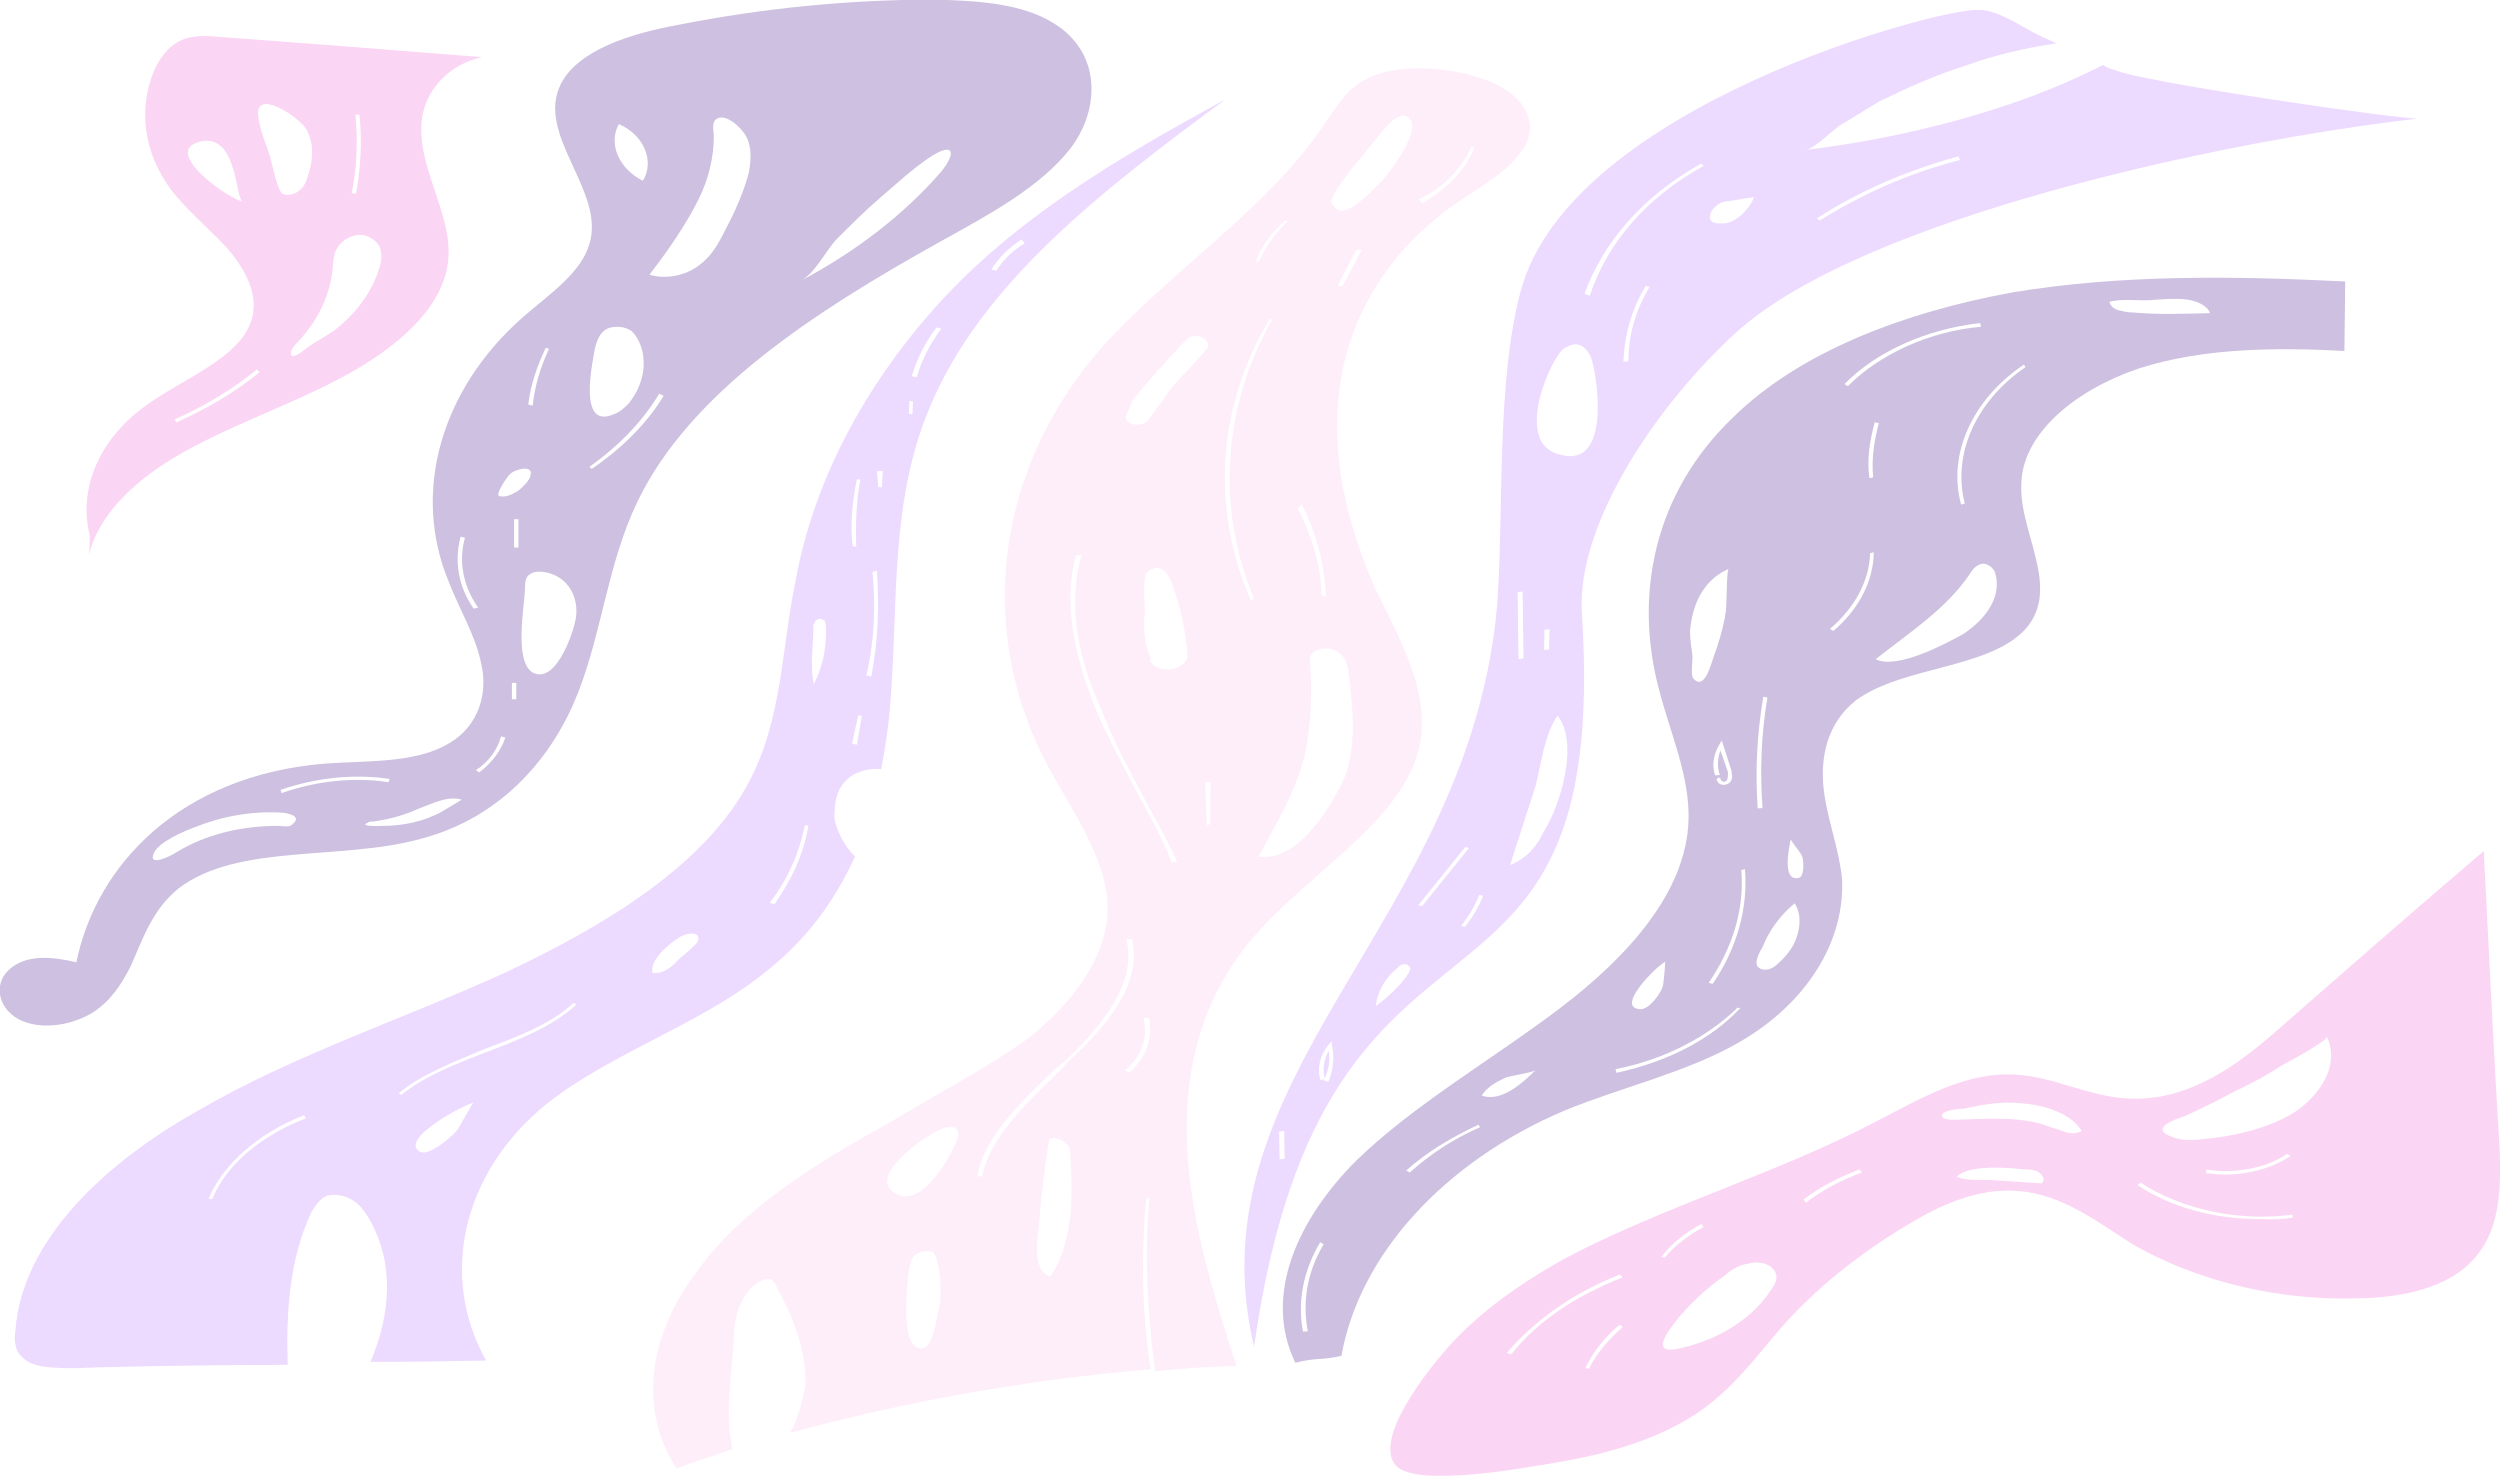 <?xml version="1.0" encoding="UTF-8" standalone="no"?>
<!DOCTYPE svg PUBLIC "-//W3C//DTD SVG 1.1//EN" "http://www.w3.org/Graphics/SVG/1.1/DTD/svg11.dtd">
<svg width="100%" height="100%" viewBox="0 0 8881 5243" version="1.1" xmlns="http://www.w3.org/2000/svg" xmlns:xlink="http://www.w3.org/1999/xlink" xml:space="preserve" xmlns:serif="http://www.serif.com/" style="fill-rule:evenodd;clip-rule:evenodd;stroke-linejoin:round;stroke-miterlimit:2;">
    <g transform="matrix(1,0,0,1,-13059.7,7842.35)">
        <g transform="matrix(4.167,0,0,4.167,13376.8,-7439.52)">
            <g id="gas2">
                <g opacity="0.28">
                    <g transform="matrix(-581.315,980.569,980.569,581.315,1701.21,124.334)">
                        <path d="M0.016,0.051C0.018,0.048 0.019,0.044 0.02,0.041C0.021,0.037 0.02,0.034 0.018,0.032C0.01,0.04 0.006,0.052 -0.001,0.061C-0.005,0.067 -0.01,0.074 -0.013,0.081C-0.016,0.088 -0.017,0.097 -0.013,0.101C-0.003,0.085 0.008,0.068 0.016,0.051ZM0.203,0.016L0.205,0.014C0.178,-0.014 0.133,-0.019 0.091,0.001L0.092,0.003C0.133,-0.016 0.176,-0.011 0.203,0.016ZM0.287,0.065C0.299,0.058 0.336,0.036 0.337,0.018C0.306,0.03 0.278,0.044 0.247,0.046C0.242,0.046 0.236,0.047 0.234,0.052C0.233,0.056 0.234,0.06 0.236,0.062C0.248,0.075 0.268,0.074 0.287,0.065ZM0.335,-0.02L0.335,-0.023C0.312,-0.015 0.289,-0.016 0.271,-0.026L0.269,-0.024C0.288,-0.013 0.312,-0.012 0.335,-0.02ZM0.221,-0.053L0.223,-0.055C0.212,-0.064 0.199,-0.069 0.185,-0.073L0.184,-0.07C0.198,-0.066 0.21,-0.061 0.221,-0.053ZM0.081,-0.043L0.083,-0.041C0.106,-0.073 0.14,-0.096 0.172,-0.104L0.172,-0.107C0.139,-0.099 0.105,-0.075 0.081,-0.043ZM0.507,0.052C0.517,0.042 0.488,0.033 0.485,0.032C0.487,0.033 0.49,0.045 0.493,0.047C0.495,0.049 0.504,0.055 0.507,0.052ZM0.545,0.073C0.553,0.075 0.562,0.074 0.571,0.071C0.575,0.07 0.581,0.066 0.58,0.06C0.579,0.055 0.569,0.055 0.565,0.055C0.553,0.053 0.539,0.054 0.525,0.059C0.529,0.067 0.537,0.071 0.545,0.073ZM0.404,-0.04L0.403,-0.037C0.429,-0.027 0.453,-0.014 0.476,0.002L0.478,-0.001C0.455,-0.017 0.43,-0.03 0.404,-0.04ZM0.608,0.037L0.609,0.034C0.577,0.036 0.548,0.029 0.524,0.012L0.522,0.014C0.546,0.031 0.576,0.039 0.608,0.037ZM0.702,0.009L0.7,0.007C0.675,0.035 0.644,0.054 0.614,0.062L0.613,0.064C0.645,0.057 0.676,0.037 0.702,0.009ZM0.612,-0.002C0.612,-0.002 0.627,0.006 0.63,0.006C0.634,0.007 0.649,0.006 0.652,-0C0.661,-0.017 0.618,-0.006 0.612,-0.002ZM0.335,-0.111C0.337,-0.112 0.361,-0.097 0.365,-0.096C0.375,-0.092 0.387,-0.089 0.398,-0.087C0.403,-0.086 0.423,-0.08 0.419,-0.092C0.418,-0.095 0.408,-0.099 0.405,-0.101C0.4,-0.105 0.395,-0.109 0.39,-0.112C0.374,-0.12 0.353,-0.124 0.335,-0.111ZM0.469,-0.029C0.471,-0.028 0.474,-0.029 0.476,-0.032C0.476,-0.032 0.476,-0.032 0.476,-0.032C0.477,-0.034 0.477,-0.036 0.476,-0.037C0.476,-0.038 0.475,-0.039 0.473,-0.038L0.473,-0.036C0.474,-0.036 0.474,-0.035 0.474,-0.035C0.474,-0.035 0.474,-0.034 0.474,-0.033C0.473,-0.032 0.472,-0.031 0.47,-0.032C0.469,-0.032 0.468,-0.033 0.466,-0.034L0.455,-0.047C0.461,-0.046 0.467,-0.043 0.471,-0.038L0.473,-0.041C0.468,-0.047 0.46,-0.05 0.452,-0.05L0.448,-0.05L0.464,-0.032C0.466,-0.031 0.467,-0.029 0.469,-0.029ZM0.768,-0.069C0.761,-0.069 0.754,-0.065 0.748,-0.061C0.744,-0.058 0.734,-0.045 0.731,-0.044C0.742,-0.047 0.765,-0.053 0.768,-0.069ZM0.845,-0.086L0.845,-0.089C0.826,-0.083 0.807,-0.073 0.788,-0.06L0.789,-0.058C0.807,-0.071 0.826,-0.08 0.845,-0.086ZM0.986,-0.091L0.988,-0.094C0.971,-0.109 0.949,-0.117 0.924,-0.117L0.924,-0.114C0.948,-0.114 0.969,-0.106 0.986,-0.091ZM0.049,-0.034C0.103,-0.096 0.168,-0.148 0.236,-0.166C0.315,-0.188 0.388,-0.162 0.439,-0.11C0.463,-0.086 0.483,-0.057 0.512,-0.041C0.559,-0.015 0.623,-0.028 0.682,-0.052C0.741,-0.076 0.799,-0.109 0.858,-0.125C0.917,-0.14 0.98,-0.134 1.011,-0.087C0.999,-0.075 1.001,-0.073 0.989,-0.06C0.917,-0.087 0.825,-0.068 0.746,-0.01C0.709,0.018 0.675,0.054 0.636,0.076C0.585,0.105 0.53,0.106 0.491,0.08C0.472,0.066 0.458,0.047 0.439,0.033C0.421,0.02 0.397,0.011 0.371,0.021C0.331,0.038 0.3,0.095 0.26,0.103C0.22,0.11 0.201,0.062 0.169,0.045C0.136,0.026 0.087,0.044 0.049,0.077C0.012,0.11 -0.016,0.156 -0.04,0.202C-0.054,0.194 -0.071,0.184 -0.085,0.176C-0.046,0.102 -0.004,0.029 0.049,-0.034Z" style="fill:url(#_Linear1);fill-rule:nonzero;"/>
                    </g>
                    <g transform="matrix(1,0,0,1,1053.12,798.99)">
                        <path d="M0,23.778C3.666,16.226 4.896,7.966 3.577,0C-0.593,7.492 -1.861,15.777 0,23.778" style="fill:rgb(191,122,255);fill-rule:nonzero;"/>
                    </g>
                    <g transform="matrix(-952.8,1180.98,1180.98,952.8,1831.58,-299.613)">
                        <path d="M0.348,-0.021L0.348,-0.023C0.321,-0.014 0.296,-0.001 0.271,0.017L0.272,0.019C0.296,0.001 0.322,-0.012 0.348,-0.021ZM0.384,-0.063C0.392,-0.072 0.378,-0.074 0.373,-0.069C0.369,-0.065 0.365,-0.062 0.361,-0.058C0.366,-0.056 0.379,-0.056 0.384,-0.063ZM0.462,-0.095L0.463,-0.098C0.434,-0.108 0.4,-0.107 0.365,-0.093L0.365,-0.091C0.399,-0.105 0.433,-0.106 0.462,-0.095ZM0.477,-0.055L0.479,-0.057C0.467,-0.066 0.453,-0.072 0.438,-0.074L0.437,-0.072C0.452,-0.07 0.466,-0.064 0.477,-0.055ZM0.542,-0.052C0.553,-0.075 0.51,-0.088 0.497,-0.088C0.494,-0.088 0.492,-0.087 0.489,-0.085C0.485,-0.081 0.487,-0.075 0.489,-0.072C0.494,-0.064 0.53,-0.024 0.542,-0.052ZM0.624,0.003L0.622,0.005L0.631,0.012L0.633,0.01L0.624,0.003ZM0.713,0.074C0.721,0.076 0.73,0.076 0.739,0.071C0.724,0.065 0.71,0.06 0.695,0.054C0.684,0.049 0.67,0.04 0.657,0.039C0.661,0.058 0.695,0.072 0.713,0.074ZM0.617,-0.022L0.615,-0.02L0.644,0.004L0.646,0.002L0.617,-0.022ZM0.782,0.073L0.783,0.071C0.776,0.071 0.769,0.07 0.763,0.068L0.762,0.07C0.768,0.072 0.775,0.073 0.782,0.073ZM0.789,0.045L0.747,0.045L0.746,0.047L0.788,0.047L0.789,0.045ZM0.827,0.065C0.833,0.065 0.841,0.064 0.848,0.062C0.842,0.058 0.833,0.056 0.824,0.058C0.821,0.058 0.818,0.06 0.819,0.063C0.819,0.065 0.825,0.065 0.827,0.065ZM0.898,0.068L0.899,0.065C0.899,0.065 0.898,0.065 0.898,0.065L0.9,0.064C0.896,0.058 0.889,0.055 0.882,0.055L0.879,0.055L0.881,0.057C0.885,0.062 0.891,0.066 0.898,0.068ZM0.947,0.076L0.949,0.074L0.937,0.064L0.935,0.066L0.947,0.076ZM0.178,0.055C0.179,0.053 0.18,0.05 0.18,0.048C0.23,0.026 0.282,-0.013 0.322,-0.052C0.319,-0.049 0.304,-0.047 0.3,-0.046C0.292,-0.043 0.283,-0.04 0.275,-0.037C0.26,-0.03 0.244,-0.022 0.229,-0.012C0.214,-0.003 0.2,0.008 0.187,0.02C0.188,0.016 0.189,0.012 0.19,0.008C0.192,-0.001 0.193,-0.018 0.2,-0.026C0.213,-0.044 0.386,-0.17 0.484,-0.127C0.532,-0.106 0.586,-0.057 0.629,-0.027C0.778,0.074 0.943,0.004 1.04,0.129C0.794,-0.018 0.796,0.191 0.603,0.013C0.565,-0.021 0.484,-0.027 0.426,-0.018C0.332,-0.003 0.172,0.126 0.092,0.205C0.098,0.199 0.175,0.069 0.178,0.055Z" style="fill:url(#_Linear2);fill-rule:nonzero;"/>
                    </g>
                    <g transform="matrix(45.624,-465.366,-465.366,-45.624,142.12,301.049)">
                        <path d="M0.385,-0.189C0.345,-0.182 0.306,-0.161 0.272,-0.129C0.254,-0.113 0.241,-0.09 0.225,-0.072C0.221,-0.068 0.191,-0.038 0.218,-0.044C0.222,-0.045 0.226,-0.048 0.23,-0.051C0.272,-0.085 0.321,-0.103 0.369,-0.104C0.384,-0.104 0.398,-0.102 0.412,-0.109C0.426,-0.116 0.439,-0.133 0.439,-0.152C0.438,-0.168 0.429,-0.181 0.419,-0.186C0.408,-0.191 0.396,-0.191 0.385,-0.189ZM0.499,-0.001C0.501,0.01 0.557,0.026 0.566,0.03C0.589,0.04 0.612,0.053 0.635,0.058C0.688,0.071 0.642,-0.017 0.62,-0.032C0.593,-0.05 0.561,-0.049 0.53,-0.041C0.522,-0.039 0.514,-0.036 0.508,-0.029C0.501,-0.022 0.497,-0.011 0.499,-0.001ZM0.066,0.152L0.071,0.156C0.101,0.103 0.136,0.056 0.176,0.016L0.172,0.01C0.132,0.05 0.097,0.098 0.066,0.152ZM0.656,-0.118L0.657,-0.125C0.61,-0.135 0.561,-0.137 0.513,-0.133L0.513,-0.125C0.561,-0.13 0.609,-0.127 0.656,-0.118ZM0.578,0.163C0.608,0.093 0.48,0.085 0.478,0.071C0.483,0.102 0.553,0.223 0.578,0.163ZM0.783,-0.337C0.78,-0.177 0.777,-0.016 0.773,0.144C0.773,0.161 0.772,0.18 0.767,0.196C0.756,0.23 0.727,0.246 0.701,0.255C0.627,0.278 0.549,0.259 0.488,0.204C0.452,0.171 0.423,0.126 0.389,0.089C0.354,0.053 0.311,0.025 0.266,0.034C0.193,0.048 0.147,0.149 0.088,0.214C0.02,0.29 -0.074,0.319 -0.155,0.289L-0.189,0.287C-0.119,0.278 -0.051,0.221 0.001,0.151C0.066,0.063 0.114,-0.045 0.175,-0.137C0.236,-0.23 0.318,-0.311 0.406,-0.312C0.452,-0.313 0.495,-0.292 0.538,-0.273C0.58,-0.254 0.625,-0.235 0.67,-0.24C0.716,-0.245 0.764,-0.279 0.783,-0.337Z" style="fill:url(#_Linear3);fill-rule:nonzero;"/>
                    </g>
                    <g transform="matrix(930.508,0,0,-930.508,-76.106,344.064)">
                        <path d="M0.862,0.316C0.828,0.277 0.784,0.243 0.733,0.216C0.747,0.223 0.757,0.245 0.767,0.255C0.78,0.268 0.793,0.281 0.807,0.293C0.821,0.305 0.835,0.318 0.851,0.329C0.875,0.345 0.876,0.333 0.862,0.316ZM0.686,0.315C0.681,0.297 0.674,0.281 0.665,0.264C0.659,0.252 0.653,0.24 0.641,0.231C0.63,0.222 0.611,0.217 0.595,0.222C0.612,0.244 0.628,0.267 0.64,0.291C0.649,0.309 0.654,0.329 0.654,0.349C0.654,0.354 0.65,0.366 0.662,0.366C0.671,0.365 0.681,0.354 0.684,0.348C0.689,0.338 0.688,0.326 0.686,0.315ZM0.542,0.044L0.54,0.046C0.567,0.065 0.589,0.088 0.604,0.113L0.608,0.111C0.593,0.086 0.57,0.063 0.542,0.044ZM0.545,0.154C0.547,0.163 0.551,0.173 0.562,0.174C0.569,0.175 0.575,0.173 0.579,0.17C0.583,0.166 0.585,0.162 0.587,0.157C0.593,0.14 0.589,0.12 0.576,0.104C0.572,0.1 0.568,0.096 0.562,0.094C0.529,0.08 0.543,0.142 0.545,0.154ZM0.566,0.361C0.566,0.361 0.566,0.36 0.567,0.36C0.567,0.361 0.567,0.362 0.568,0.363C0.567,0.362 0.567,0.361 0.567,0.36C0.59,0.35 0.6,0.326 0.589,0.308C0.567,0.319 0.557,0.342 0.567,0.36C0.566,0.36 0.566,0.361 0.566,0.361ZM0.528,-0.089C0.528,-0.099 0.511,-0.153 0.489,-0.143C0.47,-0.134 0.481,-0.079 0.481,-0.065C0.481,-0.061 0.481,-0.055 0.486,-0.052C0.491,-0.049 0.499,-0.05 0.505,-0.052C0.522,-0.058 0.529,-0.074 0.528,-0.089ZM0.473,0.023C0.468,0.02 0.463,0.018 0.458,0.019C0.452,0.019 0.466,0.039 0.468,0.04C0.473,0.044 0.489,0.048 0.486,0.038C0.486,0.036 0.484,0.034 0.483,0.032C0.48,0.029 0.477,0.025 0.473,0.023ZM0.475,-0.028L0.471,-0.028L0.471,-0.002L0.475,-0.002L0.475,-0.028ZM0.473,-0.167L0.469,-0.167L0.469,-0.152L0.473,-0.152L0.473,-0.167ZM0.439,-0.234L0.436,-0.232C0.448,-0.224 0.456,-0.213 0.459,-0.201L0.463,-0.202C0.459,-0.214 0.451,-0.225 0.439,-0.234ZM0.403,-0.271C0.395,-0.275 0.387,-0.278 0.378,-0.28C0.369,-0.282 0.36,-0.283 0.351,-0.283C0.349,-0.283 0.328,-0.284 0.337,-0.28C0.338,-0.279 0.34,-0.279 0.342,-0.279C0.357,-0.277 0.371,-0.273 0.384,-0.267C0.39,-0.265 0.396,-0.262 0.403,-0.26C0.409,-0.258 0.417,-0.257 0.423,-0.259C0.423,-0.259 0.405,-0.27 0.403,-0.271ZM0.258,-0.253L0.257,-0.25C0.289,-0.239 0.324,-0.235 0.357,-0.24L0.356,-0.243C0.324,-0.238 0.289,-0.242 0.258,-0.253ZM0.266,-0.283C0.262,-0.284 0.258,-0.283 0.254,-0.283C0.221,-0.283 0.188,-0.291 0.162,-0.307C0.156,-0.311 0.135,-0.321 0.141,-0.308C0.145,-0.298 0.168,-0.288 0.179,-0.284C0.204,-0.274 0.232,-0.269 0.26,-0.271C0.265,-0.272 0.27,-0.273 0.271,-0.276C0.272,-0.278 0.269,-0.281 0.266,-0.283ZM0.5,0.155L0.503,0.154C0.495,0.137 0.49,0.12 0.488,0.102L0.484,0.103C0.486,0.121 0.492,0.138 0.5,0.155ZM0.434,-0.084C0.42,-0.064 0.416,-0.041 0.422,-0.018L0.426,-0.019C0.42,-0.04 0.424,-0.063 0.438,-0.083L0.434,-0.084ZM0.966,0.452C0.936,0.471 0.894,0.473 0.856,0.474C0.777,0.474 0.698,0.466 0.622,0.451C0.578,0.443 0.53,0.428 0.514,0.397C0.49,0.35 0.555,0.299 0.54,0.25C0.532,0.223 0.503,0.204 0.479,0.183C0.404,0.117 0.377,0.023 0.411,-0.059C0.421,-0.085 0.436,-0.109 0.441,-0.135C0.447,-0.161 0.439,-0.191 0.412,-0.207C0.381,-0.226 0.337,-0.223 0.297,-0.226C0.165,-0.237 0.088,-0.319 0.07,-0.408C0.049,-0.403 0.024,-0.4 0.008,-0.415C-0.007,-0.429 -0.001,-0.453 0.021,-0.462C0.041,-0.47 0.067,-0.465 0.085,-0.454C0.102,-0.443 0.112,-0.427 0.12,-0.411C0.131,-0.386 0.14,-0.359 0.164,-0.34C0.218,-0.299 0.312,-0.315 0.385,-0.295C0.462,-0.275 0.508,-0.217 0.53,-0.16C0.552,-0.103 0.557,-0.042 0.584,0.014C0.632,0.114 0.746,0.188 0.861,0.252C0.906,0.277 0.953,0.302 0.981,0.338C1.008,0.374 1.009,0.425 0.966,0.452Z" style="fill:url(#_Linear4);fill-rule:nonzero;"/>
                    </g>
                    <g opacity="0.39">
                        <g transform="matrix(-843.529,1865.5,1865.5,843.529,1329.76,-345.99)">
                            <path d="M0.227,-0.001L0.226,-0.003C0.217,0.005 0.206,0.008 0.197,0.008L0.197,0.009C0.206,0.01 0.217,0.006 0.227,-0.001ZM0.205,-0.017C0.216,-0.017 0.228,-0.02 0.239,-0.026C0.241,-0.027 0.243,-0.029 0.244,-0.031C0.244,-0.033 0.243,-0.035 0.242,-0.036C0.24,-0.036 0.238,-0.036 0.237,-0.036C0.226,-0.034 0.216,-0.031 0.205,-0.028C0.193,-0.025 0.195,-0.017 0.205,-0.017ZM0.272,-0.017L0.273,-0.019L0.256,-0.018L0.255,-0.016L0.272,-0.017ZM0.412,0.045C0.412,0.045 0.412,0.045 0.412,0.045C0.413,0.049 0.417,0.051 0.42,0.053C0.432,0.06 0.444,0.067 0.458,0.068C0.468,0.068 0.498,0.066 0.503,0.049C0.487,0.05 0.472,0.052 0.456,0.049C0.443,0.046 0.431,0.041 0.42,0.035C0.416,0.032 0.41,0.039 0.412,0.045ZM0.407,0.002C0.379,-0.029 0.339,-0.044 0.297,-0.039L0.297,-0.038C0.338,-0.042 0.378,-0.027 0.406,0.003L0.407,0.002ZM0.499,0.025L0.5,0.024L0.484,0.016L0.483,0.018L0.499,0.025ZM0.447,-0.026C0.447,-0.026 0.447,-0.026 0.446,-0.026C0.442,-0.031 0.436,-0.034 0.43,-0.036C0.427,-0.037 0.418,-0.043 0.414,-0.042C0.408,-0.039 0.411,-0.034 0.414,-0.031C0.421,-0.024 0.429,-0.018 0.438,-0.013C0.444,-0.009 0.452,-0.021 0.447,-0.026ZM0.52,0.017C0.512,0.009 0.505,-0.001 0.498,-0.01C0.491,-0.019 0.484,-0.028 0.476,-0.037C0.457,-0.057 0.439,-0.069 0.42,-0.072L0.419,-0.07C0.438,-0.067 0.457,-0.056 0.475,-0.035C0.483,-0.027 0.49,-0.018 0.497,-0.009C0.504,0 0.511,0.01 0.519,0.019L0.52,0.017ZM0.607,0.037L0.607,0.035C0.599,0.039 0.59,0.038 0.584,0.033L0.583,0.035C0.59,0.04 0.598,0.041 0.607,0.037ZM0.698,0.042C0.699,0.033 0.683,0.03 0.678,0.028C0.667,0.024 0.657,0.021 0.646,0.018C0.644,0.02 0.644,0.023 0.645,0.025C0.645,0.027 0.647,0.028 0.649,0.029C0.662,0.036 0.681,0.045 0.698,0.042ZM0.672,-0.003C0.656,-0.007 0.637,0.001 0.619,0.008C0.617,0.009 0.615,0.01 0.613,0.011C0.595,0.018 0.572,0.025 0.557,0.013L0.556,0.015C0.571,0.027 0.595,0.02 0.613,0.012C0.615,0.011 0.617,0.011 0.619,0.01C0.637,0.003 0.656,-0.005 0.672,-0.001L0.672,-0.003ZM0.661,-0.017C0.667,-0.016 0.695,-0.018 0.693,-0.031C0.692,-0.045 0.666,-0.03 0.66,-0.024C0.659,-0.023 0.658,-0.021 0.658,-0.02C0.658,-0.018 0.66,-0.017 0.661,-0.017ZM0.728,0.005C0.73,0.005 0.745,0.01 0.747,0.006C0.753,-0.003 0.722,-0.012 0.719,-0.013C0.717,-0.013 0.715,-0.014 0.713,-0.013C0.711,-0.012 0.709,-0.009 0.709,-0.007C0.709,-0.006 0.71,-0.005 0.711,-0.004C0.716,-0 0.722,0.003 0.728,0.005ZM0.358,-0.077C0.356,-0.077 0.353,-0.077 0.351,-0.077C0.347,-0.076 0.333,-0.072 0.319,-0.067C0.314,-0.065 0.315,-0.056 0.32,-0.058C0.33,-0.061 0.34,-0.065 0.343,-0.065L0.357,-0.068C0.361,-0.07 0.362,-0.077 0.358,-0.077ZM0.257,-0.05L0.257,-0.049C0.264,-0.052 0.271,-0.053 0.277,-0.053L0.278,-0.054C0.271,-0.055 0.264,-0.053 0.257,-0.05ZM0.362,0.005C0.371,0.016 0.381,0.024 0.393,0.03L0.393,0.028C0.382,0.023 0.372,0.014 0.364,0.004L0.362,0.005ZM0.178,-0.029C0.189,-0.049 0.199,-0.049 0.215,-0.052C0.256,-0.059 0.296,-0.085 0.337,-0.098C0.4,-0.117 0.463,-0.098 0.502,-0.05C0.518,-0.03 0.53,-0.006 0.552,0.002C0.57,0.008 0.591,0.003 0.611,-0.007C0.63,-0.018 0.649,-0.033 0.668,-0.046C0.696,-0.067 0.726,-0.087 0.757,-0.093C0.787,-0.1 0.818,-0.093 0.835,-0.067C0.829,-0.061 0.824,-0.055 0.818,-0.049C0.806,-0.058 0.79,-0.062 0.777,-0.067C0.77,-0.07 0.763,-0.072 0.755,-0.07C0.751,-0.069 0.747,-0.066 0.747,-0.063C0.748,-0.061 0.748,-0.061 0.749,-0.06C0.758,-0.048 0.769,-0.037 0.782,-0.032C0.788,-0.031 0.795,-0.029 0.802,-0.03C0.77,0.009 0.741,0.051 0.716,0.096C0.696,0.083 0.675,0.073 0.652,0.065L0.651,0.066C0.674,0.074 0.695,0.085 0.716,0.098C0.71,0.108 0.705,0.118 0.7,0.128C0.677,0.107 0.653,0.086 0.626,0.072C0.599,0.058 0.567,0.051 0.534,0.061C0.5,0.071 0.464,0.098 0.433,0.091C0.411,0.086 0.396,0.065 0.381,0.047C0.361,0.025 0.338,0.007 0.31,-0.001C0.283,-0.009 0.251,-0.006 0.221,0.012C0.208,0.02 0.192,0.032 0.18,0.027C0.163,0.019 0.169,-0.011 0.178,-0.029Z" style="fill:url(#_Linear5);fill-rule:nonzero;"/>
                        </g>
                    </g>
                    <g transform="matrix(-828.365,725.554,725.554,828.365,2243.55,450.281)">
                        <path d="M0.485,0.057C0.51,0.054 0.536,0.04 0.559,0.023C0.564,0.019 0.569,0.015 0.572,0.009C0.582,-0.008 0.563,-0.001 0.554,0.003C0.54,0.007 0.526,0.011 0.512,0.014C0.499,0.018 0.485,0.021 0.471,0.023C0.467,0.024 0.432,0.032 0.431,0.029C0.437,0.05 0.46,0.059 0.485,0.057ZM0.571,0.047L0.569,0.045C0.555,0.062 0.533,0.075 0.514,0.077L0.513,0.08C0.529,0.078 0.546,0.07 0.56,0.058C0.564,0.055 0.567,0.051 0.571,0.047ZM0.562,0.102C0.589,0.079 0.609,0.049 0.617,0.019L0.614,0.019C0.604,0.055 0.577,0.092 0.542,0.115L0.543,0.117C0.55,0.113 0.556,0.108 0.562,0.102ZM0.632,-0.049C0.634,-0.052 0.636,-0.056 0.638,-0.059C0.649,-0.081 0.672,-0.097 0.692,-0.114C0.695,-0.117 0.698,-0.121 0.694,-0.122C0.691,-0.123 0.681,-0.116 0.679,-0.114C0.666,-0.107 0.653,-0.099 0.643,-0.088C0.629,-0.074 0.619,-0.055 0.622,-0.041C0.626,-0.042 0.63,-0.045 0.632,-0.049ZM0.672,-0.031C0.681,-0.04 0.69,-0.049 0.699,-0.058C0.705,-0.064 0.715,-0.071 0.718,-0.078C0.706,-0.08 0.684,-0.058 0.676,-0.049C0.673,-0.046 0.669,-0.043 0.668,-0.039C0.667,-0.035 0.668,-0.031 0.672,-0.031ZM0.819,-0.14L0.819,-0.143C0.803,-0.142 0.787,-0.138 0.771,-0.132L0.771,-0.129C0.787,-0.135 0.803,-0.139 0.819,-0.14ZM0.884,-0.107C0.908,-0.1 0.938,-0.104 0.966,-0.119C0.991,-0.132 0.961,-0.136 0.952,-0.138C0.937,-0.14 0.921,-0.141 0.904,-0.139C0.897,-0.139 0.89,-0.138 0.884,-0.134C0.877,-0.131 0.872,-0.124 0.872,-0.118C0.872,-0.111 0.878,-0.108 0.884,-0.107ZM0.891,-0.181L0.891,-0.178C0.904,-0.181 0.918,-0.182 0.929,-0.18L0.931,-0.182C0.919,-0.185 0.905,-0.184 0.891,-0.181ZM1.03,-0.154L1.032,-0.156C1.019,-0.162 1.005,-0.164 0.99,-0.164L0.989,-0.161C1.004,-0.161 1.018,-0.159 1.03,-0.154ZM1.068,-0.202L1.07,-0.205C1.037,-0.21 1,-0.206 0.964,-0.193L0.964,-0.19C1,-0.203 1.036,-0.208 1.068,-0.202ZM0.388,0.183C0.341,0.122 0.293,0.062 0.245,0.001C0.316,0 0.387,0 0.458,-0C0.498,-0 0.545,-0.004 0.578,-0.036C0.6,-0.057 0.61,-0.086 0.631,-0.107C0.659,-0.135 0.699,-0.142 0.735,-0.151C0.819,-0.171 0.903,-0.21 0.986,-0.23C1.027,-0.239 1.067,-0.243 1.104,-0.238C1.126,-0.235 1.192,-0.223 1.192,-0.196C1.191,-0.172 1.118,-0.129 1.097,-0.116C1.06,-0.093 1.02,-0.075 0.981,-0.072C0.951,-0.07 0.924,-0.076 0.896,-0.08C0.856,-0.085 0.813,-0.083 0.77,-0.075C0.742,-0.07 0.711,-0.061 0.689,-0.038C0.665,-0.013 0.659,0.021 0.65,0.051C0.632,0.104 0.595,0.157 0.548,0.196C0.527,0.214 0.503,0.229 0.479,0.233C0.437,0.24 0.41,0.21 0.388,0.183Z" style="fill:url(#_Linear6);fill-rule:nonzero;"/>
                    </g>
                    <g transform="matrix(-720.451,1155.38,1155.38,720.451,893.302,-166.496)">
                        <path d="M0.234,0.042L0.235,0.039C0.226,0.039 0.218,0.041 0.209,0.045L0.21,0.048C0.218,0.044 0.226,0.042 0.234,0.042ZM0.317,0.035L0.318,0.032C0.307,0.029 0.296,0.028 0.284,0.029L0.283,0.032C0.295,0.031 0.306,0.032 0.317,0.035ZM0.338,0.045L0.339,0.043L0.332,0.039L0.331,0.041L0.338,0.045ZM0.387,0.053L0.388,0.051L0.38,0.045L0.378,0.048L0.387,0.053ZM0.491,0.11L0.492,0.107C0.471,0.1 0.452,0.089 0.435,0.076L0.433,0.078C0.451,0.091 0.47,0.102 0.491,0.11ZM0.532,0.125L0.533,0.122L0.516,0.116L0.515,0.118L0.532,0.125ZM0.391,0.037L0.39,0.039C0.403,0.044 0.415,0.051 0.427,0.059L0.428,0.057C0.417,0.048 0.404,0.042 0.391,0.037ZM0.514,0.082C0.506,0.074 0.494,0.069 0.484,0.063C0.483,0.062 0.482,0.062 0.48,0.062C0.479,0.062 0.477,0.063 0.477,0.065C0.476,0.067 0.478,0.068 0.479,0.069C0.489,0.076 0.501,0.081 0.514,0.082ZM0.644,0.134L0.645,0.131C0.626,0.133 0.608,0.13 0.592,0.124L0.591,0.126C0.608,0.133 0.625,0.135 0.644,0.134ZM0.693,0.105C0.698,0.104 0.702,0.102 0.707,0.101C0.712,0.1 0.718,0.098 0.721,0.092C0.715,0.086 0.7,0.091 0.692,0.095C0.689,0.097 0.686,0.1 0.686,0.103C0.687,0.106 0.69,0.106 0.693,0.105ZM0.818,0.03C0.834,0.018 0.851,0.005 0.869,-0.001L0.869,-0.003C0.851,0.003 0.834,0.016 0.817,0.028C0.8,0.041 0.782,0.055 0.763,0.06L0.763,0.062C0.782,0.057 0.801,0.043 0.818,0.03ZM0.871,0.04C0.876,0.039 0.892,0.034 0.893,0.028C0.894,0.012 0.854,0.035 0.849,0.04C0.849,0.039 0.868,0.041 0.871,0.04ZM0.987,-0.067L0.988,-0.069C0.965,-0.073 0.936,-0.064 0.912,-0.046L0.913,-0.044C0.937,-0.062 0.964,-0.071 0.987,-0.067ZM0.272,0.022C0.34,0.01 0.407,0.015 0.465,0.038C0.506,0.053 0.543,0.077 0.588,0.08C0.646,0.084 0.71,0.052 0.769,0.014C0.828,-0.025 0.884,-0.072 0.945,-0.104C1.005,-0.137 1.073,-0.154 1.122,-0.128C1.127,-0.126 1.133,-0.122 1.134,-0.115C1.136,-0.106 1.129,-0.095 1.123,-0.085C1.098,-0.048 1.074,-0.01 1.05,0.028C1.023,0.01 0.994,-0.006 0.961,-0.01C0.956,-0.01 0.951,-0.01 0.947,-0.007C0.943,-0.003 0.941,0.003 0.941,0.008C0.941,0.013 0.943,0.018 0.945,0.022C0.96,0.051 0.989,0.066 1.021,0.071C1.008,0.092 0.995,0.112 0.982,0.132C0.953,0.079 0.89,0.057 0.826,0.079C0.778,0.096 0.733,0.134 0.685,0.151C0.653,0.163 0.622,0.165 0.592,0.161C0.59,0.151 0.583,0.141 0.578,0.137C0.571,0.133 0.564,0.129 0.555,0.131C0.548,0.132 0.54,0.139 0.537,0.146C0.524,0.141 0.51,0.135 0.497,0.128C0.443,0.1 0.392,0.062 0.329,0.052C0.246,0.038 0.155,0.072 0.067,0.107C0.136,0.068 0.2,0.035 0.272,0.022Z" style="fill:url(#_Linear7);fill-rule:nonzero;"/>
                    </g>
                </g>
            </g>
        </g>
    </g>
    <defs>
        <linearGradient id="_Linear1" x1="0" y1="0" x2="1" y2="0" gradientUnits="userSpaceOnUse" gradientTransform="matrix(1,5.55112e-17,5.55112e-17,-1,0,0.014)"><stop offset="0" style="stop-color:rgb(77,29,143);stop-opacity:1"/><stop offset="1" style="stop-color:rgb(77,29,143);stop-opacity:1"/></linearGradient>
        <linearGradient id="_Linear2" x1="0" y1="0" x2="1" y2="0" gradientUnits="userSpaceOnUse" gradientTransform="matrix(1,0,0,-1,0,0.034)"><stop offset="0" style="stop-color:rgb(191,122,255);stop-opacity:1"/><stop offset="0.01" style="stop-color:rgb(191,122,255);stop-opacity:1"/><stop offset="1" style="stop-color:rgb(191,122,255);stop-opacity:1"/></linearGradient>
        <linearGradient id="_Linear3" x1="0" y1="0" x2="1" y2="0" gradientUnits="userSpaceOnUse" gradientTransform="matrix(1,-1.38778e-17,-1.38778e-17,-1,0,-0.018)"><stop offset="0" style="stop-color:rgb(241,105,217);stop-opacity:1"/><stop offset="0.96" style="stop-color:rgb(241,105,217);stop-opacity:1"/><stop offset="1" style="stop-color:rgb(241,105,217);stop-opacity:1"/></linearGradient>
        <linearGradient id="_Linear4" x1="0" y1="0" x2="1" y2="0" gradientUnits="userSpaceOnUse" gradientTransform="matrix(1,0,0,-1,0,0.004)"><stop offset="0" style="stop-color:rgb(77,29,143);stop-opacity:1"/><stop offset="1" style="stop-color:rgb(77,29,143);stop-opacity:1"/></linearGradient>
        <linearGradient id="_Linear5" x1="0" y1="0" x2="1" y2="0" gradientUnits="userSpaceOnUse" gradientTransform="matrix(1,-5.55112e-17,-5.55112e-17,-1,0,0.012)"><stop offset="0" style="stop-color:rgb(241,105,217);stop-opacity:1"/><stop offset="0.04" style="stop-color:rgb(241,105,217);stop-opacity:1"/><stop offset="1" style="stop-color:rgb(241,105,217);stop-opacity:1"/></linearGradient>
        <linearGradient id="_Linear6" x1="0" y1="0" x2="1" y2="0" gradientUnits="userSpaceOnUse" gradientTransform="matrix(1,0,0,-1,0,-0.003)"><stop offset="0" style="stop-color:rgb(241,105,217);stop-opacity:1"/><stop offset="0.04" style="stop-color:rgb(241,105,217);stop-opacity:1"/><stop offset="1" style="stop-color:rgb(241,105,217);stop-opacity:1"/></linearGradient>
        <linearGradient id="_Linear7" x1="0" y1="0" x2="1" y2="0" gradientUnits="userSpaceOnUse" gradientTransform="matrix(1,-5.55112e-17,-5.55112e-17,-1,0,0.011)"><stop offset="0" style="stop-color:rgb(191,122,255);stop-opacity:1"/><stop offset="0.01" style="stop-color:rgb(191,122,255);stop-opacity:1"/><stop offset="1" style="stop-color:rgb(191,122,255);stop-opacity:1"/></linearGradient>
    </defs>
</svg>
